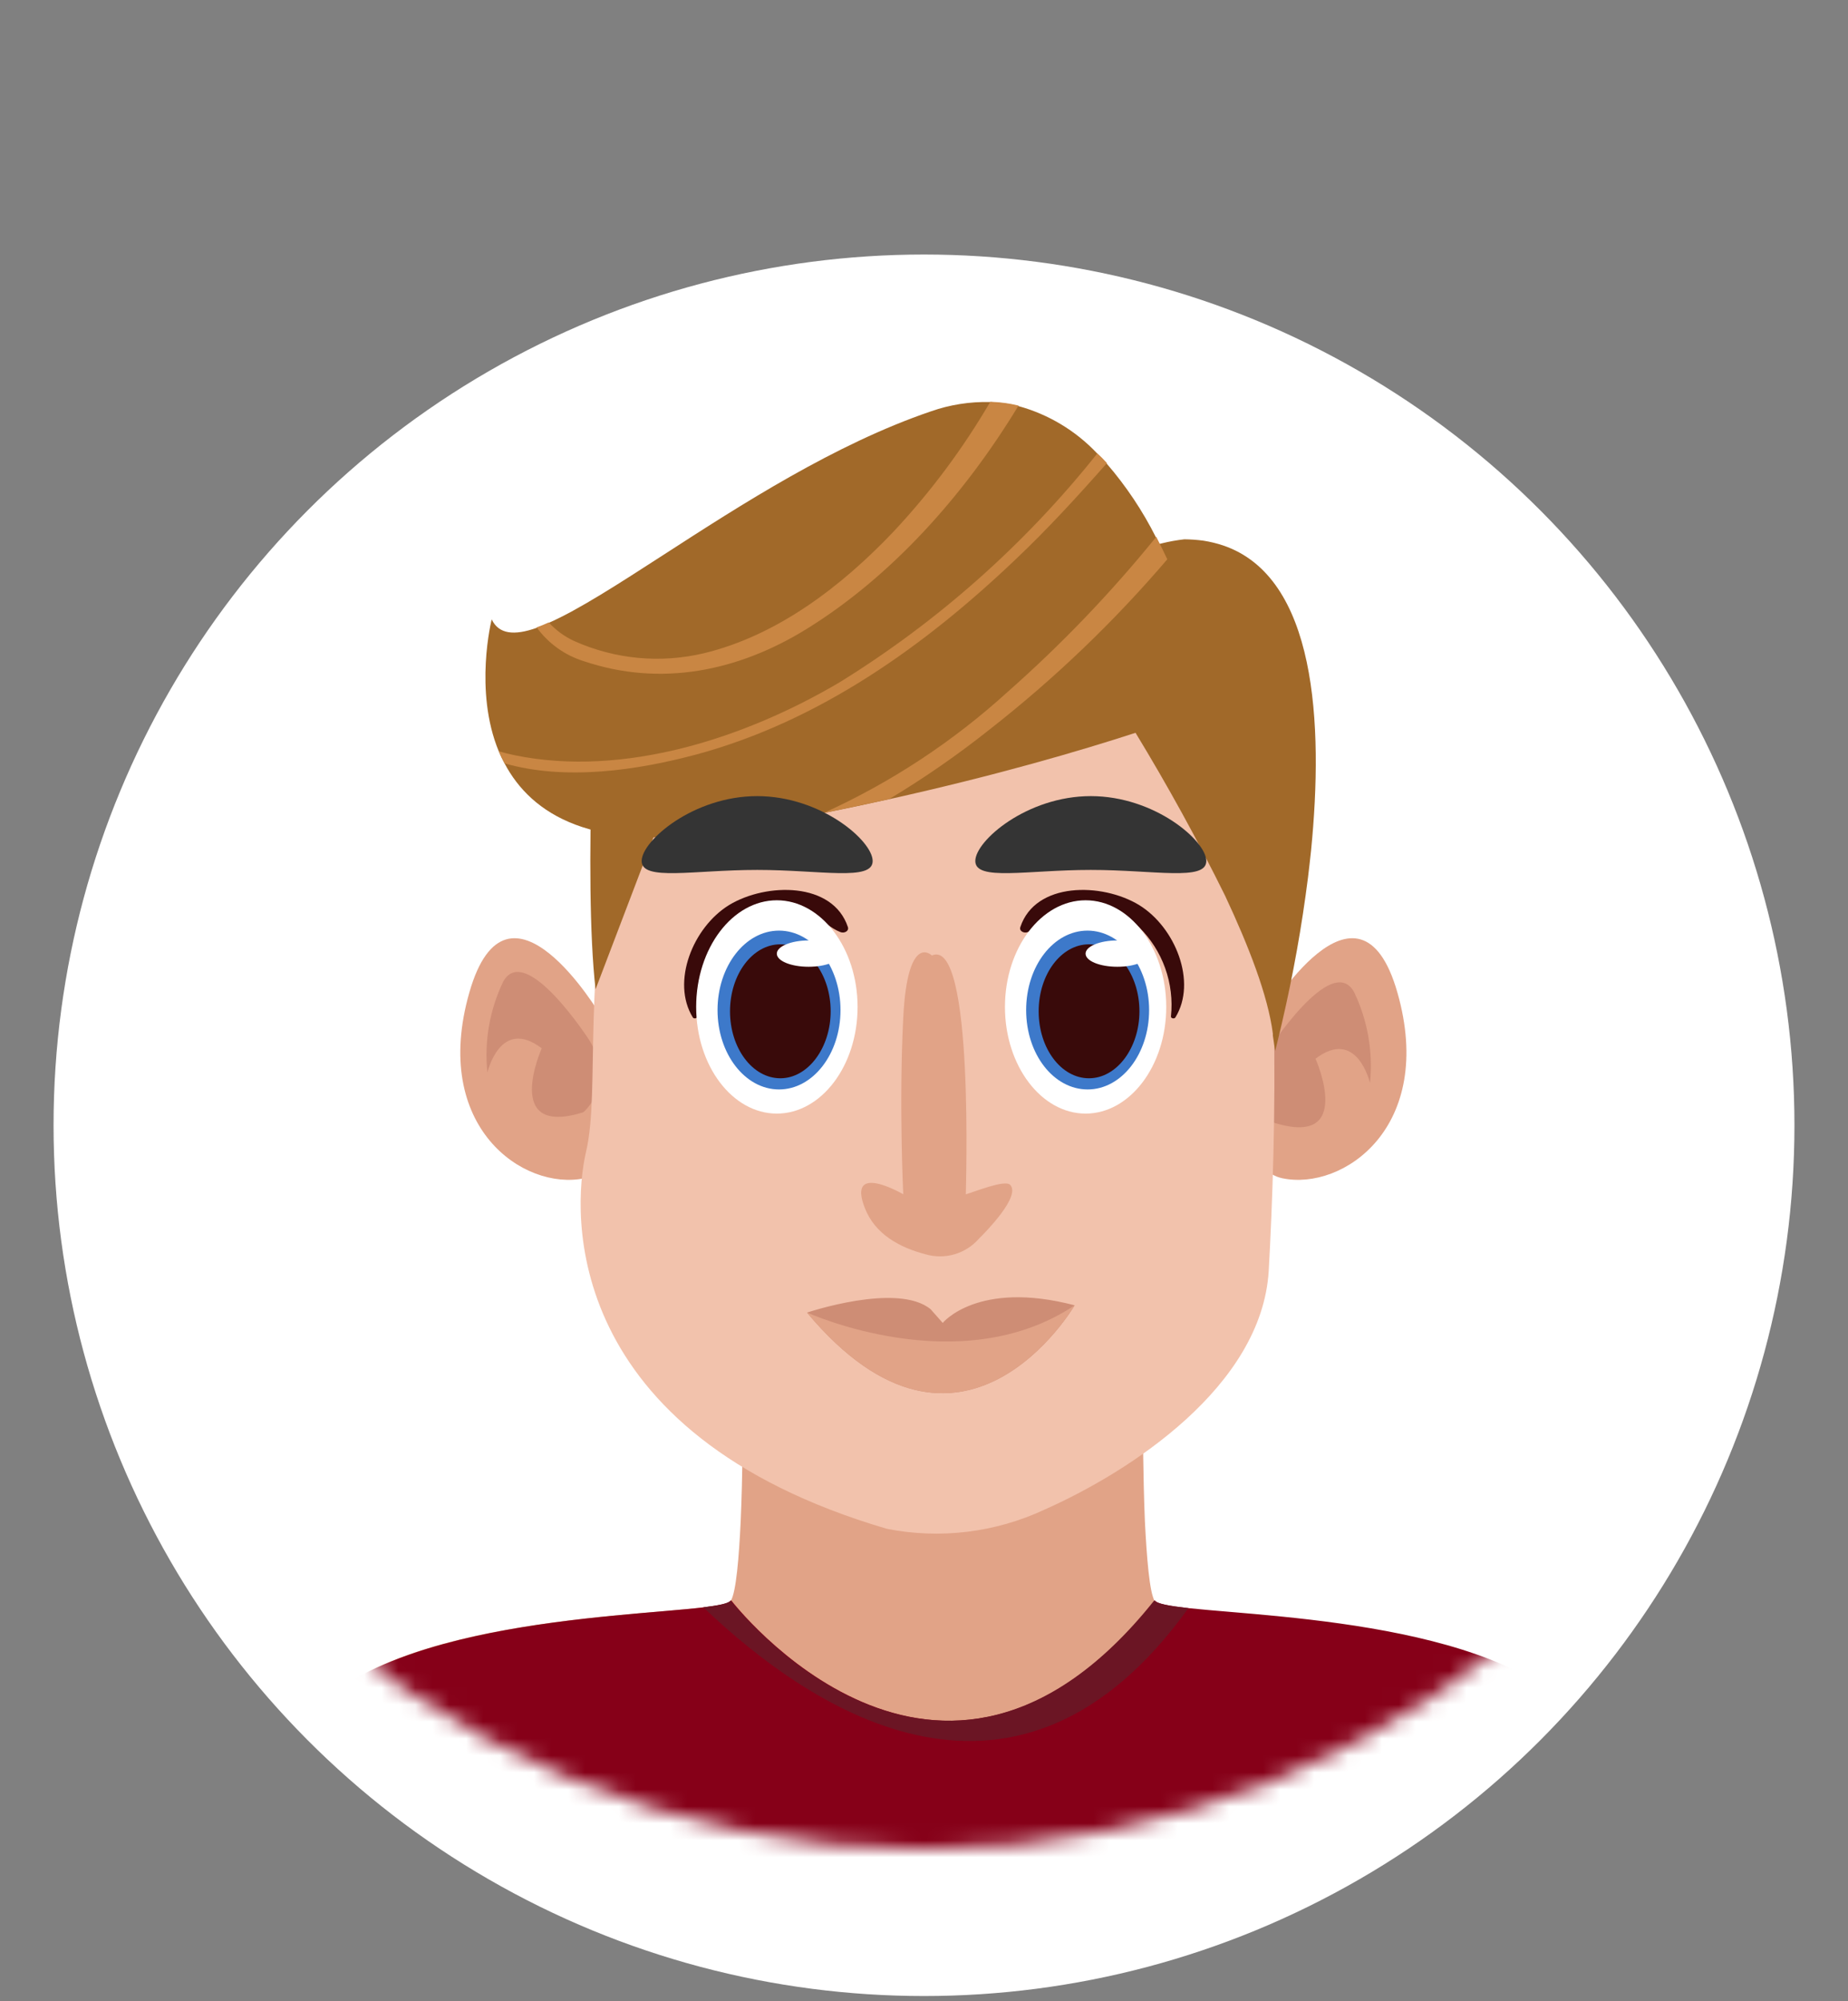 <svg width="109" height="118" viewBox="0 0 109 118" fill="none" xmlns="http://www.w3.org/2000/svg">
<rect x="0" y="0" width="109" height="118" fill="#808080" stroke="none"/>
<circle cx="54.5" cy="66.348" r="51.341" fill="white"/>
<mask id="mask0" mask-type="alpha" maskUnits="userSpaceOnUse" x="0" y="0" width="109" height="110">
<path d="M109 54.512C109.001 61.67 107.592 68.758 104.854 75.372C102.116 81.986 98.102 87.995 93.042 93.057C87.981 98.119 81.973 102.134 75.361 104.874C68.749 107.614 61.662 109.024 54.505 109.024C40.049 109.024 26.186 103.28 15.964 93.058C5.742 82.835 0 68.969 0 54.512C0 40.054 5.742 26.189 15.964 15.966C26.186 5.743 40.049 0 54.505 0C61.662 -9.81715e-08 68.749 1.41 75.361 4.15C81.973 6.889 87.981 10.905 93.042 15.967C98.102 21.029 102.116 27.038 104.854 33.652C107.592 40.265 109.001 47.354 109 54.512Z" fill="#F1F3F6"/>
</mask>
<g mask="url(#mask0)">
<path d="M98.844 116.111H12.373C12.53 114.58 13.31 109.257 17.201 102.453C21.822 94.362 42.422 95.514 43.116 94.362C43.416 93.861 43.588 91.822 43.688 89.683C43.81 86.907 43.81 83.959 43.81 83.959L55.612 87.436L67.414 83.959C67.414 83.959 67.414 86.885 67.528 89.683C67.636 91.829 67.8 93.897 68.108 94.405C68.823 95.556 89.395 94.405 94.022 102.496C97.906 109.257 98.693 114.58 98.844 116.111Z" fill="#E1A387"/>
<path d="M98.844 116.11H12.373C12.53 114.579 13.31 109.256 17.201 102.452C21.092 95.649 36.442 95.37 41.521 94.769C42.444 94.654 43.023 94.54 43.13 94.361C43.13 94.361 55.397 110.329 68.122 94.361C68.237 94.561 68.966 94.69 70.111 94.819C75.518 95.391 90.217 95.778 94.037 102.452C97.906 109.256 98.693 114.579 98.844 116.11Z" fill="#860018"/>
<path d="M70.095 94.819C60.081 108.748 48.136 101.115 41.484 94.769C42.407 94.654 42.986 94.54 43.093 94.361C43.093 94.361 55.36 110.329 68.085 94.361C68.221 94.561 68.951 94.69 70.095 94.819Z" fill="#6B1524"/>
<path d="M35.413 59.849C35.413 59.849 29.941 50.606 27.681 58.526C25.421 66.446 30.885 70.223 34.469 69.472C38.052 68.721 35.413 59.849 35.413 59.849Z" fill="#E1A387"/>
<path d="M34.778 61.359C34.778 61.359 31.009 55.507 29.686 57.868C28.88 59.537 28.556 61.397 28.748 63.241C28.748 63.241 29.5 59.942 31.953 61.81C31.953 61.81 29.593 67.09 34.406 65.58C34.378 65.602 36.359 63.999 34.778 61.359Z" fill="#CE8D75"/>
<path d="M74.692 59.849C74.692 59.849 80.163 50.606 82.424 58.526C84.684 66.446 79.219 70.223 75.636 69.472C72.052 68.721 74.692 59.849 74.692 59.849Z" fill="#E1A387"/>
<path d="M74.768 61.973C74.768 61.973 78.537 56.121 79.861 58.482C80.666 60.151 80.993 62.011 80.805 63.855C80.805 63.855 80.046 60.557 77.593 62.424C77.593 62.424 79.953 67.704 75.14 66.194C75.14 66.216 73.165 64.613 74.768 61.973Z" fill="#CE8D75"/>
<path d="M74.832 74.938C74.418 81.735 66.671 86.764 61.607 89.011C58.706 90.364 55.449 90.76 52.308 90.141C33.167 84.511 33.711 71.54 34.569 67.898C35.428 64.257 34.254 57.167 36.5 48.753C36.79 47.664 37.22 46.618 37.781 45.641C41.207 39.66 48.51 37.735 48.51 37.735C61.163 29.558 70.019 37.592 72.937 44.174C73.131 44.604 73.303 45.043 73.452 45.491C75.662 52.266 75.262 67.311 74.832 74.938Z" fill="#F2C2AC"/>
<path fill-rule="evenodd" clip-rule="evenodd" d="M68.381 32.071C68.431 32.058 68.481 32.046 68.532 32.035C68.967 31.927 69.409 31.849 69.855 31.798C70.228 31.802 70.601 31.828 70.971 31.877C71.364 31.938 71.752 32.031 72.129 32.156C77.637 34.009 78.073 42.637 77.33 50.149L77.33 50.15C77.272 50.679 77.215 51.208 77.151 51.723C76.787 54.61 76.274 57.475 75.613 60.309C75.547 60.605 75.483 60.866 75.429 61.088C75.395 61.225 75.366 61.347 75.341 61.453C75.263 61.782 75.212 61.961 75.212 61.961L75.076 61.06V60.938C74.783 58.684 73.646 55.773 72.258 52.811C70.638 49.534 68.876 46.33 66.977 43.207C63.699 44.273 58.759 45.722 52.449 47.121C51.219 47.393 49.946 47.665 48.608 47.93C46.791 48.292 44.884 48.645 42.886 48.989C34.953 50.327 31.341 48.002 29.76 45.011C29.634 44.779 29.519 44.54 29.417 44.296C27.936 40.718 29.002 36.519 29.002 36.519C29.417 37.399 30.333 37.485 31.649 37.02C31.892 36.935 32.131 36.837 32.364 36.726C34.132 35.947 36.461 34.442 39.155 32.702C43.685 29.774 49.246 26.181 54.903 24.256C56.023 23.862 57.206 23.675 58.393 23.705C58.956 23.725 59.514 23.804 60.06 23.941C61.833 24.425 63.439 25.388 64.702 26.724C64.895 26.925 65.088 27.125 65.274 27.332C66.421 28.659 67.398 30.123 68.185 31.689C68.252 31.816 68.317 31.943 68.381 32.071Z" fill="#A16929"/>
<path d="M35.398 37.169C35.163 37.884 34.397 51.95 35.127 58.331L41.872 40.638L35.398 37.169Z" fill="#A16929"/>
<path d="M65.291 27.305C63.553 29.272 61.786 31.204 59.855 33.028C54.511 38.108 48.324 42.515 41.114 44.475C37.538 45.434 33.361 46.035 29.763 45.012C29.636 44.779 29.522 44.541 29.419 44.297C29.727 44.389 30.035 44.461 30.371 44.533C36.808 45.849 43.961 43.51 49.505 40.24C55.316 36.651 60.464 32.084 64.719 26.74C64.912 26.897 65.105 27.097 65.291 27.305Z" fill="#C98643"/>
<path d="M60.077 23.913C56.815 29.286 52.531 34.022 47.567 37.091C43.532 39.581 38.983 40.511 34.441 38.987C33.321 38.64 32.343 37.94 31.652 36.991C31.895 36.907 32.134 36.809 32.367 36.698C32.789 37.164 33.303 37.539 33.876 37.8C36.277 38.874 38.965 39.125 41.523 38.515C45.871 37.464 49.655 34.552 52.688 31.361C54.877 29.027 56.796 26.454 58.41 23.691C58.972 23.706 59.531 23.781 60.077 23.913Z" fill="#C98643"/>
<path d="M68.851 32.977C65.707 36.656 62.204 40.011 58.393 42.993C56.504 44.495 54.519 45.872 52.45 47.114C51.219 47.386 49.946 47.658 48.608 47.922C52.562 46.127 56.211 43.725 59.423 40.804C62.599 38.004 65.535 34.943 68.2 31.653C68.429 32.097 68.643 32.541 68.851 32.977Z" fill="#C98643"/>
<path d="M43.008 53.36C40.862 54.677 39.582 57.903 40.862 59.985C40.919 60.093 41.141 60.05 41.127 59.928C41.025 58.965 41.142 57.991 41.469 57.079C41.796 56.168 42.325 55.342 43.015 54.662C43.938 53.822 45.136 53.348 46.384 53.332C47.815 53.239 48.444 54.519 49.567 54.956C49.796 55.049 50.089 54.898 50.011 54.662C49.124 51.987 45.204 52.03 43.008 53.36Z" fill="#390A0A"/>
<path d="M50.582 59.371C50.582 62.841 48.437 65.659 45.819 65.659C43.201 65.659 41.062 62.841 41.062 59.371C41.062 55.901 43.208 53.082 45.819 53.082C48.429 53.082 50.582 55.901 50.582 59.371Z" fill="white"/>
<path d="M49.575 59.556C49.575 62.139 47.952 64.235 45.949 64.235C43.946 64.235 42.322 62.139 42.322 59.556C42.322 56.974 43.946 54.87 45.949 54.87C47.952 54.87 49.575 56.988 49.575 59.556Z" fill="#3D79CA"/>
<path d="M48.995 59.628C48.995 61.774 47.665 63.577 46.027 63.577C44.389 63.577 43.058 61.81 43.058 59.628C43.058 57.446 44.389 55.678 46.027 55.678C47.665 55.678 48.995 57.453 48.995 59.628Z" fill="#390A0A"/>
<path d="M49.574 56.229C49.574 56.659 48.73 57.002 47.693 57.002C46.656 57.002 45.819 56.659 45.819 56.229C45.819 55.8 46.663 55.45 47.693 55.45C48.723 55.45 49.574 55.793 49.574 56.229Z" fill="white"/>
<path d="M67.184 53.36C69.33 54.677 70.611 57.903 69.33 59.985C69.273 60.093 69.051 60.05 69.066 59.928C69.167 58.965 69.05 57.991 68.723 57.079C68.396 56.168 67.868 55.342 67.177 54.662C66.257 53.822 65.061 53.348 63.815 53.332C62.385 53.239 61.748 54.519 60.625 54.956C60.396 55.049 60.103 54.898 60.182 54.662C61.069 51.987 64.988 52.03 67.184 53.36Z" fill="#390A0A"/>
<path d="M68.788 59.371C68.788 62.841 66.642 65.659 64.031 65.659C61.42 65.659 59.275 62.841 59.275 59.371C59.275 55.901 61.42 53.082 64.031 53.082C66.642 53.082 68.788 55.901 68.788 59.371Z" fill="white"/>
<path d="M67.778 59.556C67.778 62.139 66.155 64.235 64.152 64.235C62.149 64.235 60.525 62.16 60.525 59.556C60.525 56.952 62.149 54.87 64.145 54.87C66.14 54.87 67.778 56.988 67.778 59.556Z" fill="#3D79CA"/>
<path d="M67.207 59.628C67.207 61.774 65.877 63.577 64.232 63.577C62.587 63.577 61.263 61.81 61.263 59.628C61.263 57.446 62.594 55.678 64.232 55.678C65.87 55.678 67.207 57.453 67.207 59.628Z" fill="#390A0A"/>
<path d="M67.778 56.229C67.778 56.659 66.941 57.002 65.904 57.002C64.867 57.002 64.03 56.659 64.03 56.229C64.03 55.8 64.867 55.45 65.904 55.45C66.941 55.45 67.778 55.793 67.778 56.229Z" fill="white"/>
<path d="M54.964 56.336C54.964 56.336 53.533 54.905 53.276 59.999C53.018 65.093 53.276 70.416 53.276 70.416C53.276 70.416 49.9 68.441 51.023 71.26C51.63 72.777 53.061 73.557 54.599 73.957C55.158 74.119 55.751 74.117 56.308 73.952C56.866 73.788 57.365 73.467 57.746 73.027C58.147 72.634 60.235 70.516 59.577 69.858C59.263 69.536 57.431 70.294 56.967 70.416C56.952 70.416 57.496 55.213 54.964 56.336Z" fill="#E1A387"/>
<path d="M63.386 76.963C63.386 76.963 56.755 88.332 47.6 77.393C47.6 77.393 52.936 75.59 54.889 77.192L55.604 78.001C55.604 78.001 57.664 75.461 63.386 76.963Z" fill="#CE8D75"/>
<path d="M63.386 76.963C63.386 76.963 56.755 88.331 47.6 77.392C47.65 77.392 56.598 81.499 63.386 76.963Z" fill="#E1A387"/>
<path d="M51.472 50.768C51.472 51.969 48.407 51.292 44.66 51.292C40.913 51.292 37.847 51.969 37.847 50.768C37.847 49.566 40.906 46.94 44.66 46.94C48.413 46.94 51.472 49.566 51.472 50.768Z" fill="#343434"/>
<path d="M71.151 50.768C71.151 51.969 68.092 51.292 64.338 51.292C60.585 51.292 57.526 51.969 57.526 50.768C57.526 49.566 60.585 46.94 64.338 46.94C68.092 46.94 71.151 49.566 71.151 50.768Z" fill="#343434"/>
</g>
</svg>
